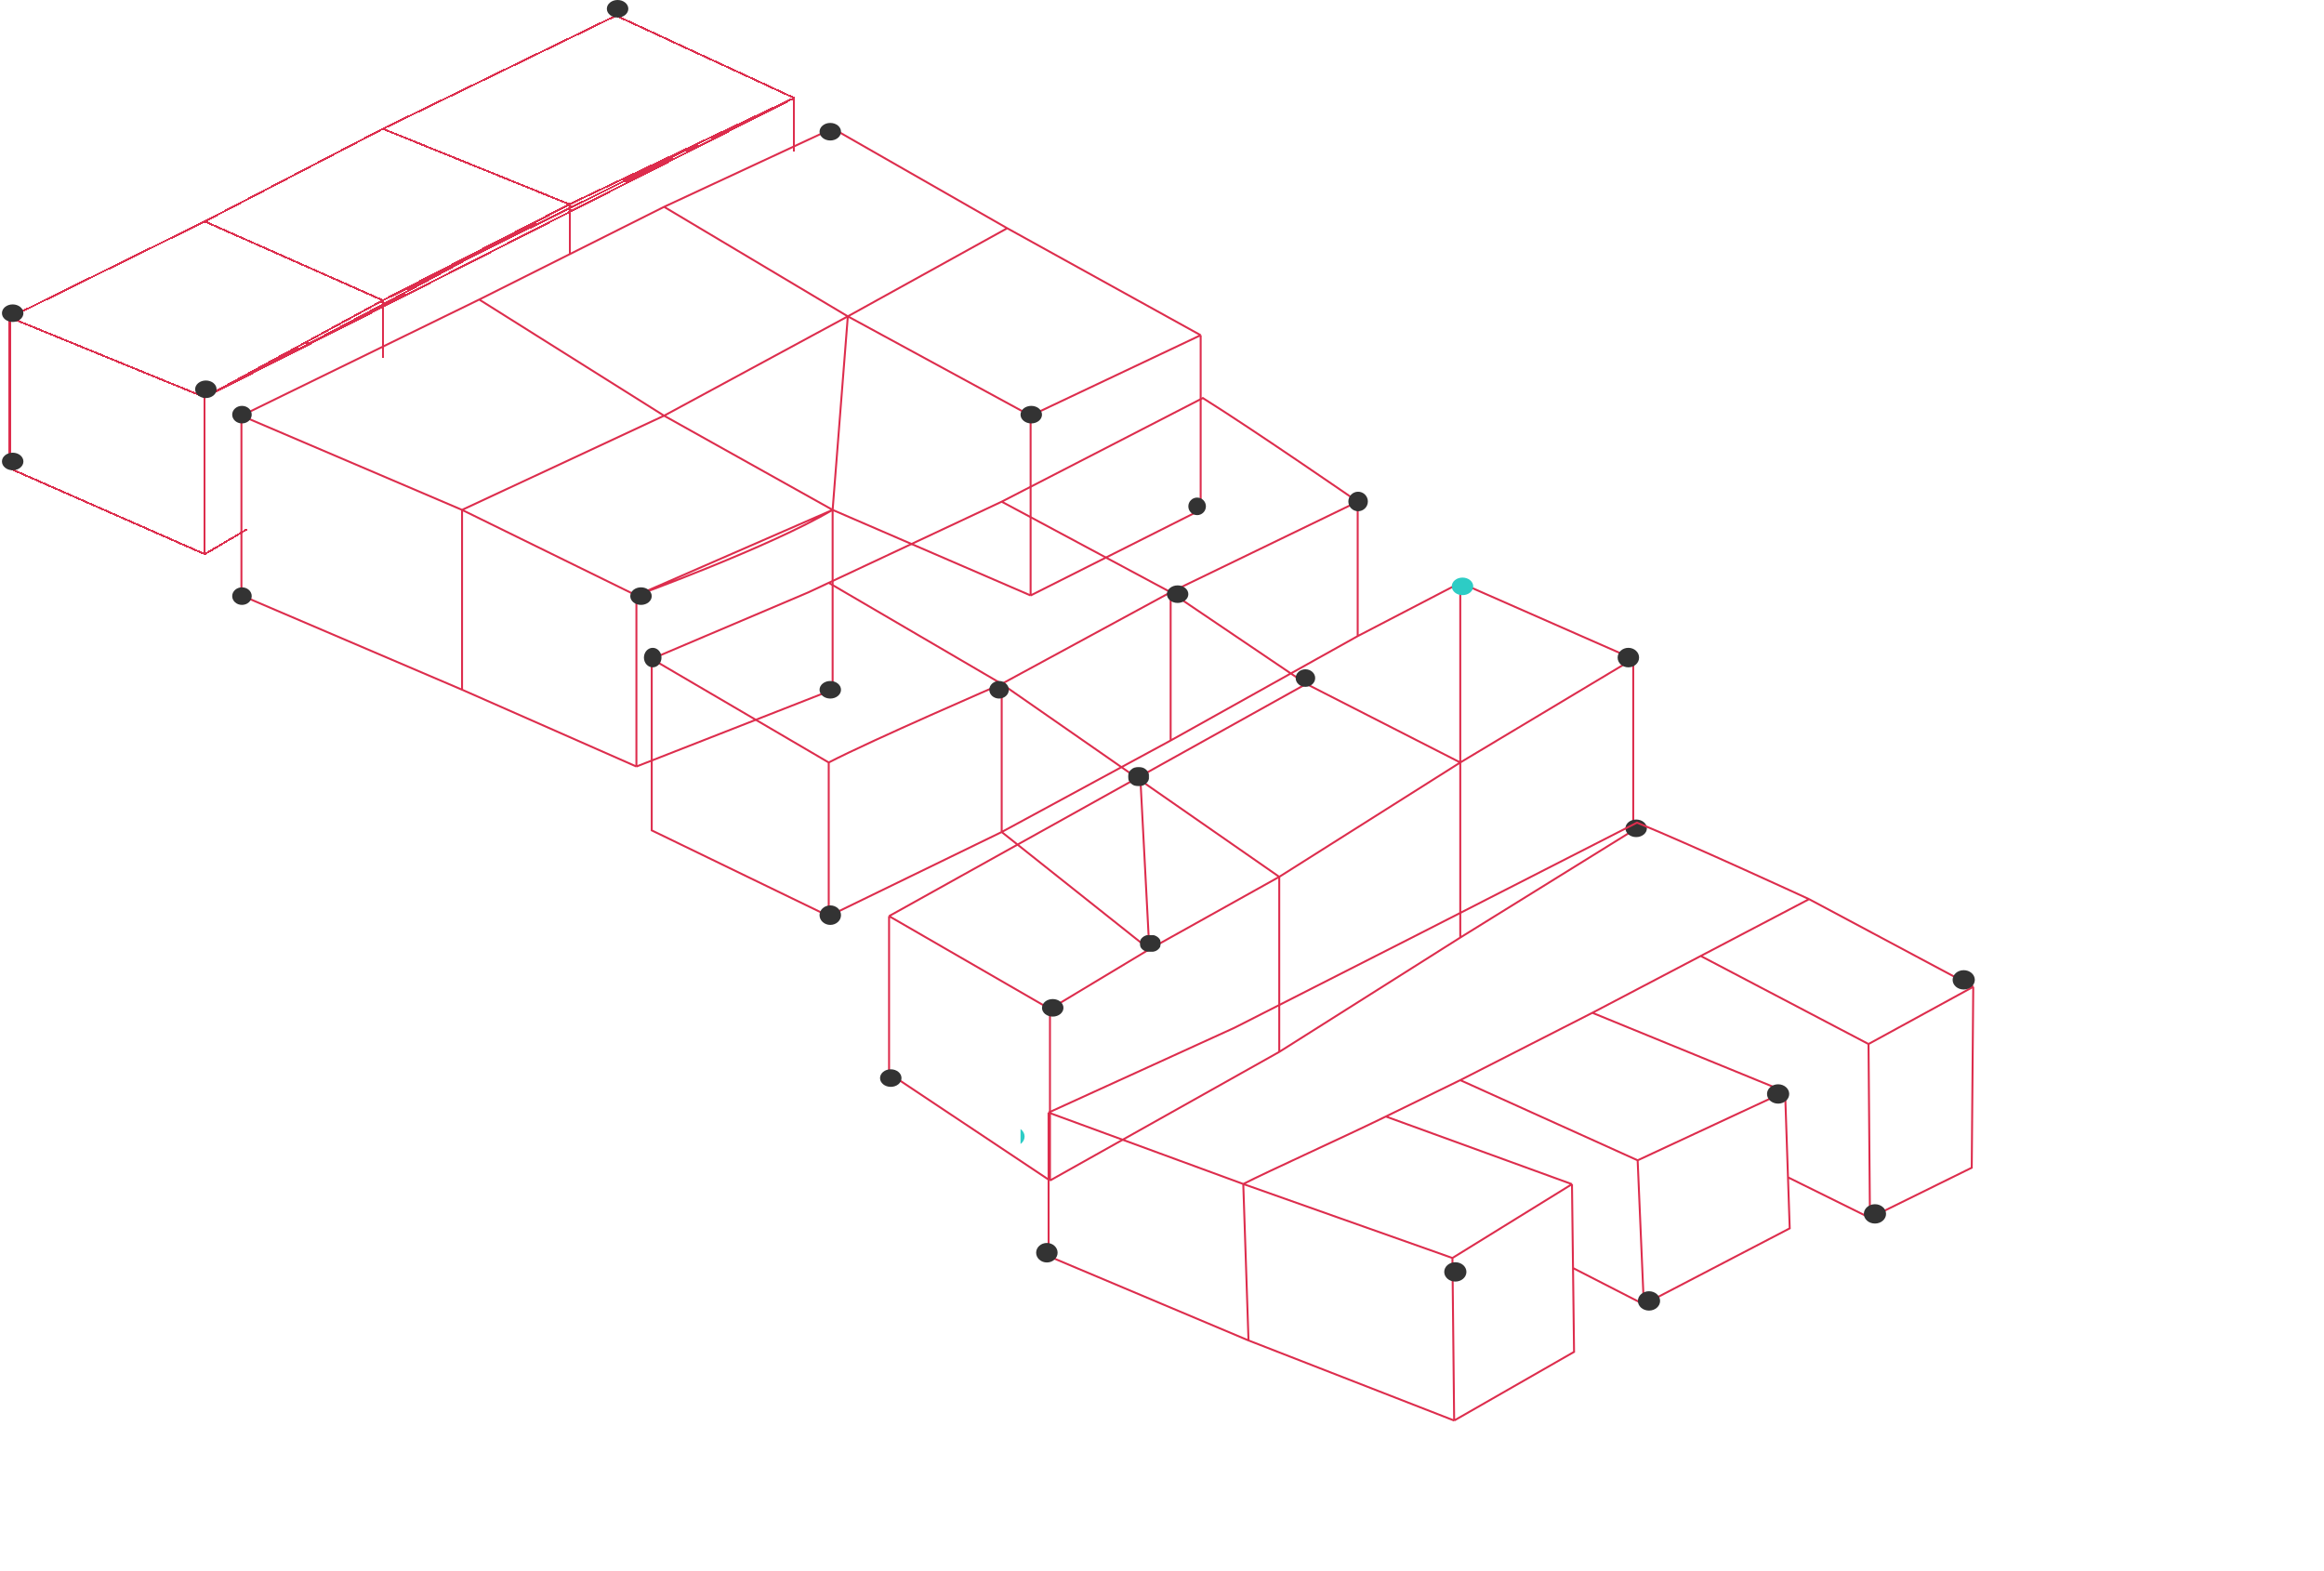 <svg width="1191" height="805" viewBox="0 0 1191 805" fill="none" xmlns="http://www.w3.org/2000/svg">
<g filter="url(#filter0_d_0_1)">
<path d="M5 158.701L104.957 109.478M5 158.701L104.957 199.576M5 158.701V236.051L104.957 280M104.957 109.478L196.222 149.911M104.957 109.478L196.222 62.013M196.222 149.911L104.957 199.576M196.222 149.911L291.832 100.688M196.222 149.911V179.47M196.222 149.911C364.844 66.935 368.611 64.357 349.416 73.439M104.957 199.576C104.957 213.64 104.957 280 104.957 280M104.957 199.576V280M104.957 199.576C177.969 163.011 259.962 117.096 291.832 100.688M104.957 199.576L407 46.191M104.957 280L126.631 267.205M291.832 100.688L196.222 62.013M291.832 100.688V126.464M291.832 100.688L349.416 73.439M196.222 62.013L315.735 4L407 46.191M407 46.191L349.416 73.439M407 46.191V73.439" stroke="#DD2D4D" shape-rendering="crispEdges"/>
</g>
<path d="M123.728 213.044L236.795 261.312M123.728 213.044L123.728 305.163L236.795 353.468M123.728 213.044L245.592 153.512M236.795 261.312L340.322 213.044M236.795 261.312L326.147 305.163M236.795 261.312L236.795 353.468M516.173 116.969L426.706 65.809L340.322 106.006M516.173 116.969L434.491 162.125M516.173 116.969L615.317 171.783M434.491 162.125L340.322 213.044M434.491 162.125L426.706 261.312M434.491 162.125L528.168 213.044M434.491 162.125L340.322 106.006M340.322 106.006L245.592 153.512M245.592 153.512L340.322 213.044M340.322 213.044L426.706 261.312M426.706 261.312C394.261 280.42 326.147 305.163 326.147 305.163M426.706 261.312L326.147 305.163M426.706 261.312L426.706 353.468L326.147 392.832M426.706 261.312L528.168 305.163M326.147 305.163L326.147 392.832M326.147 392.832L236.795 353.468M615.317 171.783L528.168 213.044M615.317 171.783L615.317 261.312L528.168 305.163M528.168 213.044L528.168 305.163" stroke="#DD2D4D"/>
<path d="M334 337.667L424.705 390.767M334 337.667V425.557L424.705 469.502M334 337.667L414.398 303.512L424.705 298.679M695.789 257.1C695.789 257.1 641.847 219.869 616.422 204L513.348 257.1M695.789 257.1L695.789 326M695.789 257.1L599.93 303.512M424.705 390.767V469.502M424.705 390.767C446.391 379.485 513.348 350.484 513.348 350.484M424.705 469.502L513.348 426.393M695.789 326L748.357 298.679M695.789 326L599.93 379.5M513.348 257.1L599.93 303.512M513.348 257.1L424.705 298.679M599.93 303.512L513.348 350.484M599.93 303.512L669.434 350.484M599.93 303.512L599.93 379.5M424.705 298.679L513.348 350.484M513.348 350.484V426.393M513.348 350.484L584.469 399.922M655.59 449.361L748.357 390.767M655.59 449.361V539.082M655.59 449.361L584.469 399.922M655.59 449.361L589 486.5M748.357 390.767V480.489M748.357 390.767L837 337.667M748.357 390.767L669.434 350.484M748.357 390.767V298.679M748.357 480.489L655.59 539.082M748.357 480.489L837 425.557V337.667M655.59 539.082L538.086 605M513.348 426.393L589 486.5M513.348 426.393L599.93 379.5M538.086 517.11V605M538.086 517.11L455.627 469.502M538.086 517.11L589 486.5M538.086 605L455.627 550.069V469.502M837 337.667L748.357 298.679M455.627 469.502L669.434 350.484M584.469 399.922L589 486.5" stroke="#DD2D4D"/>
<path d="M322 4.5C322 6.985 319.538 9 316.5 9C313.462 9 311 6.985 311 4.5C311 2.015 313.462 0 316.5 0C319.538 0 322 2.015 322 4.5Z" fill="#333333"/>
<g clip-path="url(#clip0_0_1)">
<path d="M6.5 165C9.538 165 12 162.985 12 160.5C12 158.015 9.538 156 6.5 156C3.462 156 1 158.015 1 160.5C1 162.985 3.462 165 6.5 165Z" fill="#333333"/>
</g>
<g clip-path="url(#clip1_0_1)">
<path d="M105.5 204C108.538 204 111 201.985 111 199.5C111 197.015 108.538 195 105.5 195C102.462 195 100 197.015 100 199.5C100 201.985 102.462 204 105.5 204Z" fill="#333333"/>
</g>
<g clip-path="url(#clip2_0_1)">
<path d="M6.5 241C9.538 241 12 238.985 12 236.5C12 234.015 9.538 232 6.5 232C3.462 232 1 234.015 1 236.5C1 238.985 3.462 241 6.5 241Z" fill="#333333"/>
</g>
<g clip-path="url(#clip3_0_1)">
<path d="M124 310C126.761 310 129 307.985 129 305.5C129 303.015 126.761 301 124 301C121.239 301 119 303.015 119 305.5C119 307.985 121.239 310 124 310Z" fill="#333333"/>
</g>
<g clip-path="url(#clip4_0_1)">
<path d="M124 217C126.761 217 129 214.985 129 212.5C129 210.015 126.761 208 124 208C121.239 208 119 210.015 119 212.5C119 214.985 121.239 217 124 217Z" fill="#333333"/>
</g>
<g clip-path="url(#clip5_0_1)">
<path d="M328.5 310C331.538 310 334 307.985 334 305.5C334 303.015 331.538 301 328.5 301C325.462 301 323 303.015 323 305.5C323 307.985 325.462 310 328.5 310Z" fill="#333333"/>
</g>
<g clip-path="url(#clip6_0_1)">
<path d="M425.5 72C428.538 72 431 69.985 431 67.5C431 65.015 428.538 63 425.5 63C422.462 63 420 65.015 420 67.5C420 69.985 422.462 72 425.5 72Z" fill="#333333"/>
</g>
<g clip-path="url(#clip7_0_1)">
<path d="M528.5 217C531.538 217 534 214.985 534 212.5C534 210.015 531.538 208 528.5 208C525.462 208 523 210.015 523 212.5C523 214.985 525.462 217 528.5 217Z" fill="#333333"/>
</g>
<g clip-path="url(#clip8_0_1)">
<path d="M613.5 264C615.985 264 618 261.985 618 259.5C618 257.015 615.985 255 613.5 255C611.015 255 609 257.015 609 259.5C609 261.985 611.015 264 613.5 264Z" fill="#333333"/>
</g>
<g clip-path="url(#clip9_0_1)">
<path d="M425.5 358C428.538 358 431 355.985 431 353.5C431 351.015 428.538 349 425.5 349C422.462 349 420 351.015 420 353.5C420 355.985 422.462 358 425.5 358Z" fill="#333333"/>
</g>
<g clip-path="url(#clip10_0_1)">
<path d="M334.5 342C336.985 342 339 339.761 339 337C339 334.239 336.985 332 334.5 332C332.015 332 330 334.239 330 337C330 339.761 332.015 342 334.5 342Z" fill="#333333"/>
</g>
<g clip-path="url(#clip11_0_1)">
<path d="M425.5 474C428.538 474 431 471.761 431 469C431 466.239 428.538 464 425.5 464C422.462 464 420 466.239 420 469C420 471.761 422.462 474 425.5 474Z" fill="#333333"/>
</g>
<g clip-path="url(#clip12_0_1)">
<path d="M456.5 557C459.538 557 462 554.985 462 552.5C462 550.015 459.538 548 456.5 548C453.462 548 451 550.015 451 552.5C451 554.985 453.462 557 456.5 557Z" fill="#333333"/>
</g>
<g clip-path="url(#clip13_0_1)">
<path d="M834.5 342C837.538 342 840 339.761 840 337C840 334.239 837.538 332 834.5 332C831.462 332 829 334.239 829 337C829 339.761 831.462 342 834.5 342Z" fill="#333333"/>
</g>
<g clip-path="url(#clip14_0_1)">
<path d="M696 262C698.761 262 701 259.761 701 257C701 254.239 698.761 252 696 252C693.239 252 691 254.239 691 257C691 259.761 693.239 262 696 262Z" fill="#333333"/>
</g>
<g clip-path="url(#clip15_0_1)">
<path d="M749.5 305C752.538 305 755 302.985 755 300.5C755 298.015 752.538 296 749.5 296C746.462 296 744 298.015 744 300.5C744 302.985 746.462 305 749.5 305Z" fill="#2DCCC5"/>
</g>
<g clip-path="url(#clip16_0_1)">
<path d="M539.5 521C542.538 521 545 518.985 545 516.5C545 514.015 542.538 512 539.5 512C536.462 512 534 514.015 534 516.5C534 518.985 536.462 521 539.5 521Z" fill="#333333"/>
</g>
<g clip-path="url(#clip17_0_1)">
<path d="M838.5 429C841.538 429 844 426.985 844 424.5C844 422.015 841.538 420 838.5 420C835.462 420 833 422.015 833 424.5C833 426.985 835.462 429 838.5 429Z" fill="#333333"/>
</g>
<g clip-path="url(#clip18_0_1)">
<path d="M669 352C671.761 352 674 349.985 674 347.5C674 345.015 671.761 343 669 343C666.239 343 664 345.015 664 347.5C664 349.985 666.239 352 669 352Z" fill="#333333"/>
</g>
<g clip-path="url(#clip19_0_1)">
<path d="M512 358C514.761 358 517 355.985 517 353.5C517 351.015 514.761 349 512 349C509.239 349 507 351.015 507 353.5C507 355.985 509.239 358 512 358Z" fill="#333333"/>
</g>
<g clip-path="url(#clip20_0_1)">
<path d="M603.5 309C606.538 309 609 306.985 609 304.5C609 302.015 606.538 300 603.5 300C600.462 300 598 302.015 598 304.5C598 306.985 600.462 309 603.5 309Z" fill="#333333"/>
</g>
<g clip-path="url(#clip21_0_1)">
<g clip-path="url(#clip22_0_1)">
<mask id="mask0_0_1" style="mask-type:luminance" maskUnits="userSpaceOnUse" x="584" y="479" width="11" height="9">
<path d="M595 479H584V488H595V479Z" fill="white"/>
</mask>
<g mask="url(#mask0_0_1)">
<mask id="mask1_0_1" style="mask-type:luminance" maskUnits="userSpaceOnUse" x="584" y="479" width="11" height="9">
<path d="M595 479H584V488H595V479Z" fill="white"/>
</mask>
<g mask="url(#mask1_0_1)">
<path d="M589.5 488C592.538 488 595 485.985 595 483.5C595 481.015 592.538 479 589.5 479C586.462 479 584 481.015 584 483.5C584 485.985 586.462 488 589.5 488Z" fill="#333333"/>
</g>
</g>
</g>
<g clip-path="url(#clip23_0_1)">
<mask id="mask2_0_1" style="mask-type:luminance" maskUnits="userSpaceOnUse" x="578" y="393" width="11" height="10">
<path d="M589 393H578V403H589V393Z" fill="white"/>
</mask>
<g mask="url(#mask2_0_1)">
<path d="M583.5 403C586.538 403 589 400.761 589 398C589 395.239 586.538 393 583.5 393C580.462 393 578 395.239 578 398C578 400.761 580.462 403 583.5 403Z" fill="#333333"/>
</g>
</g>
<path d="M537.36 570.178L637.151 606.781M537.36 570.178L537.396 643.79L639.834 686.956M537.36 570.178L632.69 526.69L728.052 478.221L838.93 421.588C867.144 433.146 927.112 460.806 927.112 460.806M637.151 606.781L639.834 686.956M637.151 606.781L744.339 644.705M637.151 606.781C649.148 600.603 689.305 582.453 710.216 572.193M639.834 686.956L745.224 728.005M927.112 460.806L1011.25 505.718M927.112 460.806L871.582 489.925M816.053 519.045L748.346 553.557M816.053 519.045L914.817 559.457M816.053 519.045L871.582 489.925M748.346 553.557L839.256 594.648M748.346 553.557C748.346 553.557 729.96 562.506 710.216 572.193M914.817 559.457L839.256 594.648M914.817 559.457L916.305 603.361M839.256 594.648L842.421 668.458M842.421 668.458L917.191 629.515L916.305 603.361M842.421 668.458L806.138 649.85M745.224 728.005L744.339 644.705M745.224 728.005L806.67 692.826L806.138 649.85M744.339 644.705L805.607 606.873M805.607 606.873L710.216 572.193M805.607 606.873L806.138 649.85M1011.25 505.718L1010.47 598.444L958.311 624.141M1011.25 505.718L957.576 535.048M958.311 624.141L957.576 535.048M958.311 624.141L916.305 603.361M957.576 535.048L871.582 489.925" stroke="#DD2D4D"/>
<path d="M519.398 587.404C522.539 587.404 525.085 585.185 525.085 582.447C525.085 579.71 522.539 577.491 519.398 577.491C516.258 577.491 513.712 579.71 513.712 582.447C513.712 585.185 516.258 587.404 519.398 587.404Z" fill="#2DCCC5"/>
<g clip-path="url(#clip24_0_1)">
<path d="M1006.36 507.114C1009.5 507.114 1012.05 504.895 1012.05 502.158C1012.05 499.421 1009.5 497.202 1006.36 497.202C1003.22 497.202 1000.68 499.421 1000.68 502.158C1000.68 504.895 1003.22 507.114 1006.36 507.114Z" fill="#333333"/>
</g>
<path d="M745.822 656.789C748.963 656.789 751.508 654.571 751.508 651.833C751.508 649.096 748.963 646.877 745.822 646.877C742.681 646.877 740.136 649.096 740.136 651.833C740.136 654.571 742.681 656.789 745.822 656.789Z" fill="#333333"/>
<g clip-path="url(#clip25_0_1)">
<path d="M911.246 565.596C914.386 565.596 916.932 563.378 916.932 560.64C916.932 557.903 914.386 555.684 911.246 555.684C908.105 555.684 905.559 557.903 905.559 560.64C905.559 563.378 908.105 565.596 911.246 565.596Z" fill="#333333"/>
</g>
<g clip-path="url(#clip26_0_1)">
<path d="M845.076 671.658C848.217 671.658 850.763 669.439 850.763 666.702C850.763 663.965 848.217 661.746 845.076 661.746C841.936 661.746 839.39 663.965 839.39 666.702C839.39 669.439 841.936 671.658 845.076 671.658Z" fill="#333333"/>
</g>
<g clip-path="url(#clip27_0_1)">
<path d="M960.873 627.053C964.013 627.053 966.559 624.834 966.559 622.096C966.559 619.359 964.013 617.14 960.873 617.14C957.732 617.14 955.186 619.359 955.186 622.096C955.186 624.834 957.732 627.053 960.873 627.053Z" fill="#333333"/>
</g>
<path d="M536.5 647C539.538 647 542 644.761 542 642C542 639.239 539.538 637 536.5 637C533.462 637 531 639.239 531 642C531 644.761 533.462 647 536.5 647Z" fill="#333333"/>
</g>
<defs>
<filter id="filter0_d_0_1" x="0.5" y="3.447" width="411" height="285.114" filterUnits="userSpaceOnUse" color-interpolation-filters="sRGB">
<feFlood flood-opacity="0" result="BackgroundImageFix"/>
<feColorMatrix in="SourceAlpha" type="matrix" values="0 0 0 0 0 0 0 0 0 0 0 0 0 0 0 0 0 0 127 0" result="hardAlpha"/>
<feOffset dy="4"/>
<feGaussianBlur stdDeviation="2"/>
<feComposite in2="hardAlpha" operator="out"/>
<feColorMatrix type="matrix" values="0 0 0 0 0 0 0 0 0 0 0 0 0 0 0 0 0 0 0.25 0"/>
<feBlend mode="normal" in2="BackgroundImageFix" result="effect1_dropShadow_0_1"/>
<feBlend mode="normal" in="SourceGraphic" in2="effect1_dropShadow_0_1" result="shape"/>
</filter>
<clipPath id="clip0_0_1">
<rect width="11" height="9" fill="white" transform="translate(1 156)"/>
</clipPath>
<clipPath id="clip1_0_1">
<rect width="11" height="9" fill="white" transform="translate(100 195)"/>
</clipPath>
<clipPath id="clip2_0_1">
<rect width="11" height="9" fill="white" transform="translate(1 232)"/>
</clipPath>
<clipPath id="clip3_0_1">
<rect width="10" height="9" fill="white" transform="translate(119 301)"/>
</clipPath>
<clipPath id="clip4_0_1">
<rect width="10" height="9" fill="white" transform="translate(119 208)"/>
</clipPath>
<clipPath id="clip5_0_1">
<rect width="11" height="9" fill="white" transform="translate(323 301)"/>
</clipPath>
<clipPath id="clip6_0_1">
<rect width="11" height="9" fill="white" transform="translate(420 63)"/>
</clipPath>
<clipPath id="clip7_0_1">
<rect width="11" height="9" fill="white" transform="translate(523 208)"/>
</clipPath>
<clipPath id="clip8_0_1">
<rect width="9" height="9" fill="white" transform="translate(609 255)"/>
</clipPath>
<clipPath id="clip9_0_1">
<rect width="11" height="9" fill="white" transform="translate(420 349)"/>
</clipPath>
<clipPath id="clip10_0_1">
<rect width="9" height="10" fill="white" transform="translate(330 332)"/>
</clipPath>
<clipPath id="clip11_0_1">
<rect width="11" height="10" fill="white" transform="translate(420 464)"/>
</clipPath>
<clipPath id="clip12_0_1">
<rect width="11" height="9" fill="white" transform="translate(451 548)"/>
</clipPath>
<clipPath id="clip13_0_1">
<rect width="11" height="10" fill="white" transform="translate(829 332)"/>
</clipPath>
<clipPath id="clip14_0_1">
<rect width="10" height="10" fill="white" transform="translate(691 252)"/>
</clipPath>
<clipPath id="clip15_0_1">
<rect width="11" height="9" fill="white" transform="translate(744 296)"/>
</clipPath>
<clipPath id="clip16_0_1">
<rect width="11" height="9" fill="white" transform="translate(534 512)"/>
</clipPath>
<clipPath id="clip17_0_1">
<rect width="11" height="9" fill="white" transform="translate(833 420)"/>
</clipPath>
<clipPath id="clip18_0_1">
<rect width="10" height="9" fill="white" transform="translate(664 343)"/>
</clipPath>
<clipPath id="clip19_0_1">
<rect width="10" height="9" fill="white" transform="translate(507 349)"/>
</clipPath>
<clipPath id="clip20_0_1">
<rect width="11" height="9" fill="white" transform="translate(598 300)"/>
</clipPath>
<clipPath id="clip21_0_1">
<rect width="615" height="412" fill="white" transform="translate(523 393)"/>
</clipPath>
<clipPath id="clip22_0_1">
<rect width="11" height="9" fill="white" transform="translate(584 479)"/>
</clipPath>
<clipPath id="clip23_0_1">
<rect width="11" height="10" fill="white" transform="translate(578 393)"/>
</clipPath>
<clipPath id="clip24_0_1">
<rect width="11.373" height="9.912" fill="white" transform="translate(1000.68 497.202)"/>
</clipPath>
<clipPath id="clip25_0_1">
<rect width="11.373" height="9.912" fill="white" transform="translate(905.559 555.684)"/>
</clipPath>
<clipPath id="clip26_0_1">
<rect width="11.373" height="9.912" fill="white" transform="translate(839.39 661.746)"/>
</clipPath>
<clipPath id="clip27_0_1">
<rect width="11.373" height="9.912" fill="white" transform="translate(955.186 617.14)"/>
</clipPath>
</defs>
</svg>
